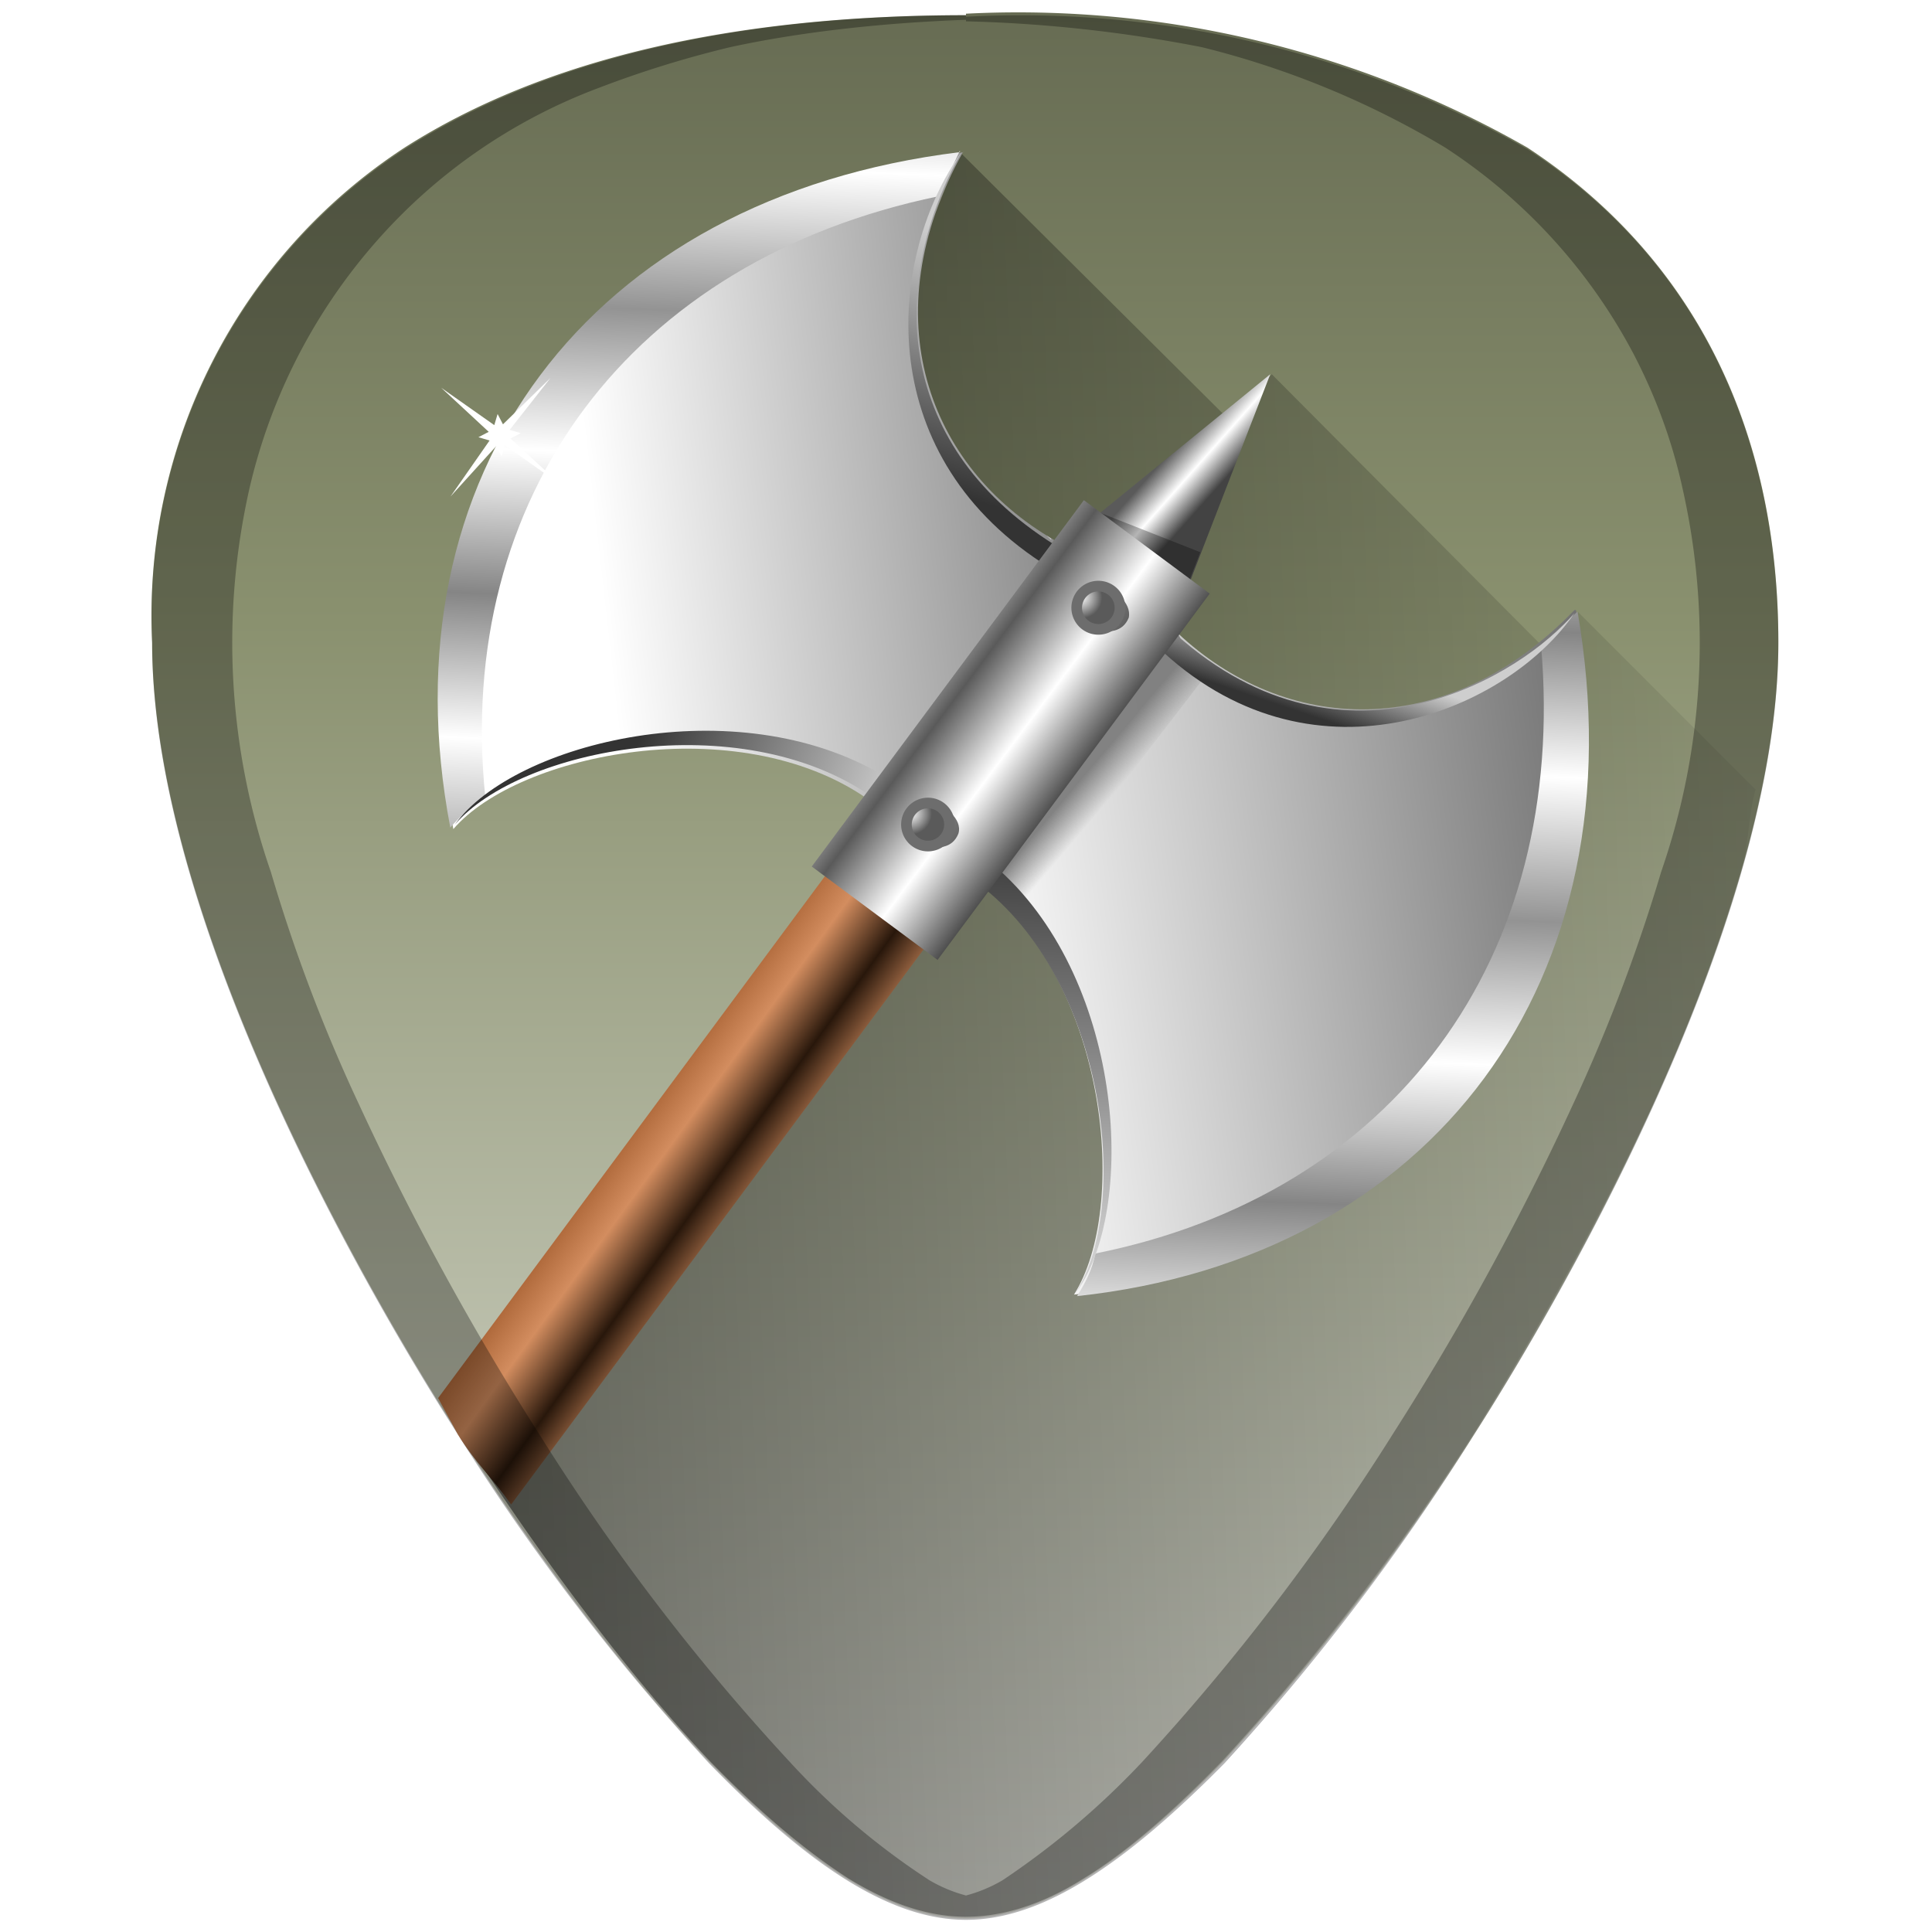 <?xml version="1.0" encoding="UTF-8" standalone="no"?>
<svg
   xmlns:dc="http://purl.org/dc/elements/1.1/"
   xmlns:cc="http://creativecommons.org/ns#"
   xmlns:rdf="http://www.w3.org/1999/02/22-rdf-syntax-ns#"
   xmlns:svg="http://www.w3.org/2000/svg"
   xmlns="http://www.w3.org/2000/svg"
   xmlns:xlink="http://www.w3.org/1999/xlink"
   xmlns:sodipodi="http://sodipodi.sourceforge.net/DTD/sodipodi-0.dtd"
   xmlns:inkscape="http://www.inkscape.org/namespaces/inkscape"
   width="48"
   height="48"
   viewBox="0 0 12.7 12.7"
   version="1.1"
   id="svg169"
   sodipodi:docname="preferences-desktop.svg"
   inkscape:version="0.92.4 (5da689c313, 2019-01-14)">
  <sodipodi:namedview
     pagecolor="#ffffff"
     bordercolor="#666666"
     borderopacity="1"
     objecttolerance="10"
     gridtolerance="10"
     guidetolerance="10"
     inkscape:pageopacity="0"
     inkscape:pageshadow="2"
     inkscape:window-width="1112"
     inkscape:window-height="480"
     id="namedview171"
     showgrid="false"
     inkscape:zoom="4.9166667"
     inkscape:cx="2.1355932"
     inkscape:cy="24"
     inkscape:window-x="0"
     inkscape:window-y="25"
     inkscape:window-maximized="0"
     inkscape:current-layer="svg169" />
  <defs
     id="defs125">
    <linearGradient
       id="r">
      <stop
         offset="0"
         id="stop4" />
      <stop
         offset="1"
         stop-opacity="0"
         id="stop6" />
    </linearGradient>
    <linearGradient
       id="q">
      <stop
         offset="0"
         stop-color="#28170b"
         id="stop9" />
      <stop
         offset=".5"
         stop-color="#d38d5f"
         id="stop11" />
      <stop
         offset="1"
         stop-color="#a05a2c"
         id="stop13" />
    </linearGradient>
    <linearGradient
       id="h">
      <stop
         offset="0"
         stop-color="gray"
         id="stop16" />
      <stop
         offset="1"
         stop-color="gray"
         stop-opacity="0"
         id="stop18" />
    </linearGradient>
    <linearGradient
       id="g">
      <stop
         offset="0"
         stop-color="gray"
         id="stop21" />
      <stop
         offset="1"
         stop-color="gray"
         stop-opacity="0"
         id="stop23" />
    </linearGradient>
    <linearGradient
       id="f">
      <stop
         offset="0"
         stop-color="#676c53"
         id="stop26" />
      <stop
         offset=".32"
         stop-color="#8a916f"
         id="stop28" />
      <stop
         offset="1"
         stop-color="#e2e3db"
         id="stop30" />
    </linearGradient>
    <linearGradient
       id="a">
      <stop
         offset="0"
         stop-color="#211512"
         stop-opacity="0"
         id="stop33" />
      <stop
         offset="1"
         stop-opacity=".85"
         id="stop35" />
    </linearGradient>
    <linearGradient
       id="b">
      <stop
         offset="0"
         stop-color="#ff6838"
         id="stop38" />
      <stop
         offset="1"
         stop-color="#2b1100"
         id="stop40" />
    </linearGradient>
    <linearGradient
       id="c">
      <stop
         offset="0"
         stop-color="#666"
         id="stop43" />
      <stop
         offset="1"
         stop-color="#1a1a1a"
         id="stop45" />
    </linearGradient>
    <linearGradient
       id="d">
      <stop
         offset="0"
         stop-color="#4d4d4d"
         id="stop48" />
      <stop
         offset="1"
         stop-color="#fff"
         id="stop50" />
    </linearGradient>
    <linearGradient
       id="e">
      <stop
         offset="0"
         stop-color="#020000"
         id="stop53" />
      <stop
         offset="1"
         stop-opacity=".07"
         id="stop55" />
    </linearGradient>
    <linearGradient
       xlink:href="#f"
       id="s"
       x1="6.35"
       y1="284.39"
       x2="6.35"
       y2="296.91"
       gradientUnits="userSpaceOnUse"
       gradientTransform="translate(0,-284.3)" />
    <linearGradient
       id="i">
      <stop
         offset="0"
         stop-color="#fff"
         id="stop59" />
      <stop
         offset=".69"
         stop-color="#bfbfbf"
         id="stop61" />
      <stop
         offset="1"
         stop-color="#525252"
         id="stop63" />
    </linearGradient>
    <linearGradient
       id="j">
      <stop
         offset="0"
         stop-color="#502d16"
         id="stop66" />
      <stop
         offset="1"
         stop-color="#2a170b"
         id="stop68" />
    </linearGradient>
    <linearGradient
       id="k">
      <stop
         offset="0"
         stop-color="#fff"
         id="stop71" />
      <stop
         offset="1"
         stop-color="#fff"
         stop-opacity="0"
         id="stop73" />
    </linearGradient>
    <linearGradient
       id="l">
      <stop
         offset="0"
         stop-color="#434343"
         id="stop76" />
      <stop
         offset=".5"
         stop-color="#fff"
         id="stop78" />
      <stop
         offset="1"
         stop-color="#5a5a5a"
         id="stop80" />
    </linearGradient>
    <linearGradient
       x1="753.39"
       y1="331.47"
       x2="751.24"
       y2="318.05"
       id="v"
       xlink:href="#l"
       gradientUnits="userSpaceOnUse"
       gradientTransform="matrix(0.022,-0.018,0.018,0.022,-14.484,9.413)" />
    <linearGradient
       id="m">
      <stop
         offset="0"
         stop-color="#232323"
         id="stop84" />
      <stop
         offset="1"
         stop-color="#797979"
         stop-opacity=".57"
         id="stop86" />
    </linearGradient>
    <linearGradient
       id="n">
      <stop
         offset="0"
         stop-color="#fff"
         id="stop89" />
      <stop
         offset="1"
         stop-color="#5a5a5a"
         id="stop91" />
    </linearGradient>
    <linearGradient
       x1="637.31"
       y1="381.19"
       x2="785.01"
       y2="472.13"
       id="w"
       xlink:href="#n"
       gradientUnits="userSpaceOnUse"
       gradientTransform="matrix(0.022,-0.018,0.018,0.022,-14.476,9.322)" />
    <linearGradient
       x1="650.29"
       y1="287.81"
       x2="694.67"
       y2="237.55"
       id="x"
       xlink:href="#o"
       gradientUnits="userSpaceOnUse"
       gradientTransform="matrix(0.022,-0.018,0.018,0.022,-14.488,9.332)"
       spreadMethod="reflect" />
    <linearGradient
       id="o">
      <stop
         offset="0"
         stop-color="#858585"
         id="stop96" />
      <stop
         offset=".5"
         stop-color="#fff"
         id="stop98" />
      <stop
         offset="1"
         stop-color="#939393"
         id="stop100" />
    </linearGradient>
    <linearGradient
       x1="688.38"
       y1="360.79"
       x2="689.85"
       y2="368.76"
       id="y"
       xlink:href="#h"
       gradientUnits="userSpaceOnUse"
       gradientTransform="matrix(0.022,-0.018,0.018,0.022,-14.293,9.288)" />
    <linearGradient
       x1="375.71"
       y1="233.46"
       x2="378.95"
       y2="242.64"
       id="z"
       xlink:href="#p"
       gradientUnits="userSpaceOnUse"
       gradientTransform="matrix(-0.033,-0.026,0.025,-0.034,14.25,22.1)" />
    <linearGradient
       id="p">
      <stop
         offset="0"
         stop-color="#333"
         id="stop105" />
      <stop
         offset="1"
         stop-color="#cecece"
         id="stop107" />
    </linearGradient>
    <linearGradient
       x1="626.22"
       y1="254.71"
       x2="753.44"
       y2="336.74"
       id="A"
       xlink:href="#n"
       gradientUnits="userSpaceOnUse"
       gradientTransform="matrix(0.022,-0.018,0.018,0.022,-14.431,9.327)" />
    <linearGradient
       x1="650.29"
       y1="287.81"
       x2="694.67"
       y2="237.55"
       id="B"
       xlink:href="#o"
       gradientUnits="userSpaceOnUse"
       gradientTransform="matrix(0.022,-0.018,0.018,0.022,-14.426,9.345)"
       spreadMethod="reflect" />
    <linearGradient
       x1="356.47"
       y1="236.08"
       x2="344.56"
       y2="272.93"
       id="C"
       xlink:href="#p"
       gradientUnits="userSpaceOnUse"
       gradientTransform="matrix(0.035,0.024,0.025,-0.035,-12.07,2.97)" />
    <linearGradient
       x1="346.51"
       y1="251.22"
       x2="384"
       y2="242.87"
       id="D"
       xlink:href="#p"
       gradientUnits="userSpaceOnUse"
       gradientTransform="matrix(0.035,0.026,-0.026,0.035,-1.38,-12.98)" />
    <linearGradient
       x1="402.3"
       y1="222.97"
       x2="438.56"
       y2="275.64"
       id="E"
       xlink:href="#p"
       gradientUnits="userSpaceOnUse"
       gradientTransform="matrix(0.035,0.026,-0.026,0.035,-1.35,-12.84)" />
    <linearGradient
       x1="518.03"
       y1="-583.12"
       x2="484.26"
       y2="-583.3"
       id="F"
       xlink:href="#l"
       gradientUnits="userSpaceOnUse"
       gradientTransform="matrix(0.023,0.017,-0.017,0.023,-14.454,9.344)"
       spreadMethod="reflect" />
    <linearGradient
       x1="659.77"
       y1="354.73"
       x2="661.72"
       y2="358.38"
       id="G"
       xlink:href="#m"
       gradientUnits="userSpaceOnUse"
       gradientTransform="matrix(0.022,-0.018,0.018,0.022,-14.455,9.348)" />
    <radialGradient
       cx="423.06"
       cy="323.66"
       r="27.46"
       fx="423.06"
       fy="323.66"
       id="H"
       xlink:href="#n"
       gradientUnits="userSpaceOnUse"
       gradientTransform="matrix(0.005,8e-4,-8e-4,0.005,4.13,3.39)" />
    <linearGradient
       x1="659.77"
       y1="354.73"
       x2="661.72"
       y2="358.38"
       id="I"
       xlink:href="#m"
       gradientUnits="userSpaceOnUse"
       gradientTransform="matrix(0.022,-0.018,0.018,0.022,-13.336,7.927)" />
    <radialGradient
       cx="423.06"
       cy="323.66"
       r="27.46"
       fx="423.06"
       fy="323.66"
       id="J"
       xlink:href="#n"
       gradientUnits="userSpaceOnUse"
       gradientTransform="matrix(0.005,8e-4,-8e-4,0.005,5.25,1.97)" />
    <filter
       id="K">
      <feGaussianBlur
         stdDeviation="3.84"
         id="feGaussianBlur120" />
    </filter>
    <linearGradient
       xlink:href="#q"
       id="u"
       gradientUnits="userSpaceOnUse"
       gradientTransform="matrix(0.022,-0.018,0.018,0.022,-14.455,9.348)"
       x1="486.33"
       y1="402.14"
       x2="479.65"
       y2="376.89"
       spreadMethod="reflect" />
    <linearGradient
       xlink:href="#r"
       id="t"
       gradientUnits="userSpaceOnUse"
       x1="2.54"
       y1="6.21"
       x2="12.57"
       y2="5.8" />
  </defs>
  <path
     d="M 6.35,0.1 C 4.81,0.1 3.57,0.39 2.66,0.97 A 3.67,3.67 0 0 0 1,4.22 c 0,1.91 1.54,4.47 2.01,5.2 0.54,0.85 1.13,1.61 1.65,2.16 0.68,0.7 1.21,1.03 1.69,1.03 0.48,0 1.01,-0.33 1.69,-1.03 A 15.2,15.2 0 0 0 9.69,9.43 c 0.47,-0.74 2,-3.3 2,-5.21 0,-1.42 -0.57,-2.54 -1.65,-3.25 A 6.75,6.75 0 0 0 6.35,0.09 Z"
     id="path127"
     style="fill:url(#s)"
     inkscape:connector-curvature="0" />
  <path
     d="m 3.1,9.53 c 0.52,0.8 1.07,1.52 1.56,2.04 0.34,0.35 0.64,0.6 0.92,0.78 0.28,0.17 0.53,0.25 0.77,0.25 0.24,0 0.5,-0.08 0.77,-0.25 C 7.4,12.18 7.7,11.92 8.04,11.57 A 15.2,15.2 0 0 0 9.01,10.4 15.2,15.2 0 0 0 9.69,9.42 c 0.23,-0.37 0.73,-1.2 1.18,-2.17 0.22,-0.48 0.42,-1 0.57,-1.52 0.06,-0.19 0.05,-0.36 0.1,-0.54 L 10.37,4.02 10.31,4.42 8.36,2.46 8.09,2.77 6.31,1 5.31,3.48 6.58,4.9 Z"
     id="path129"
     style="opacity:0.5;fill:url(#t)"
     inkscape:connector-curvature="0" />
  <path
     style="color:#000000;overflow:visible;fill:url(#u);fill-rule:evenodd;marker:none;enable-background:accumulate"
     d="M 2.88,9.19 3.01,9.43 C 3.12,9.61 3.24,9.72 3.36,9.89 L 6.28,5.96 5.63,5.48 Z"
     overflow="visible"
     id="path131"
     inkscape:connector-curvature="0" />
  <path
     d="M 7.16,3.43 C 7.28,3.45 7.8,3.88 7.8,3.88 L 8.35,2.46 Z"
     style="color:#000000;overflow:visible;fill:url(#v);fill-rule:evenodd;marker:none;enable-background:accumulate"
     overflow="visible"
     id="path133"
     inkscape:connector-curvature="0" />
  <path
     d="M 7.23,3.37 7.89,3.63 7.82,3.81 Z"
     id="path135"
     inkscape:connector-curvature="0"
     style="opacity:0.29;fill:#030303;fill-rule:evenodd" />
  <path
     d="M 10.35,4.01 C 9.5,4.89 8.44,4.82 7.74,4.16 L 6.48,5.84 c 0.8,0.65 0.94,2.1 0.58,2.67 2.34,-0.25 3.72,-2.07 3.3,-4.5 z"
     id="path137"
     style="fill:url(#w);fill-rule:evenodd"
     inkscape:connector-curvature="0" />
  <path
     d="M 10.37,4.02 C 10.79,6.45 9.41,8.27 7.08,8.52 7.13,8.44 7.18,8.35 7.2,8.24 9.15,7.85 10.31,6.31 10.13,4.24 Z M 7.75,4.18 7.79,4.21 Z"
     style="color:#000000;overflow:visible;fill:url(#x);marker:none;enable-background:accumulate"
     overflow="visible"
     id="path139"
     inkscape:connector-curvature="0" />
  <path
     d="M 6.5,5.84 7.74,4.16 C 7.84,4.33 7.7,4.33 7.98,4.37 L 6.73,6 Z"
     id="path141"
     style="opacity:0.99;fill:url(#y);fill-rule:evenodd"
     inkscape:connector-curvature="0" />
  <path
     d="m 7.65,4.29 c 1.01,0.92 2.27,0.37 2.7,-0.26 -0.34,0.4 -1.5,1.14 -2.62,0.14 z"
     id="path143"
     style="fill:url(#z);fill-rule:evenodd"
     inkscape:connector-curvature="0" />
  <path
     d="M 6.33,1 C 5.73,2.08 6.1,3.07 6.93,3.55 L 5.7,5.25 C 4.85,4.66 3.41,4.95 2.98,5.45 2.55,3.15 3.88,1.3 6.34,1 Z"
     style="color:#000000;overflow:visible;fill:url(#A);fill-rule:evenodd;marker:none;enable-background:accumulate"
     overflow="visible"
     id="path145"
     inkscape:connector-curvature="0" />
  <path
     d="M 6.31,1 C 3.86,1.3 2.52,3.13 2.96,5.44 3.02,5.37 3.1,5.3 3.19,5.24 2.99,3.27 4.14,1.71 6.17,1.29 L 6.31,0.99 Z M 6.91,3.54 6.88,3.52 6.91,3.55 Z"
     style="color:#000000;overflow:visible;fill:url(#B);marker:none;enable-background:accumulate"
     overflow="visible"
     id="path147"
     inkscape:connector-curvature="0" />
  <path
     d="M 6.85,3.7 C 5.72,2.96 5.84,1.68 6.32,1 5.86,1.82 5.85,2.9 6.93,3.58 Z"
     id="path149"
     style="fill:url(#C);fill-rule:evenodd"
     inkscape:connector-curvature="0" />
  <path
     d="M 5.81,5.1 C 4.84,4.52 3.38,4.88 2.99,5.42 3.42,4.92 4.86,4.64 5.72,5.23 Z"
     id="path151"
     style="fill:url(#D);fill-rule:evenodd"
     inkscape:connector-curvature="0" />
  <path
     d="M 6.57,5.72 C 7.4,6.47 7.47,7.97 7.07,8.5 7.43,7.94 7.28,6.49 6.47,5.84 Z"
     style="color:#000000;overflow:visible;fill:url(#E);fill-rule:evenodd;marker:none;enable-background:accumulate"
     overflow="visible"
     id="path153"
     inkscape:connector-curvature="0" />
  <path
     style="color:#000000;overflow:visible;fill:url(#F);fill-rule:evenodd;marker:none;enable-background:accumulate"
     overflow="visible"
     d="M 7.125,3.288 7.952,3.902 6.163,6.31 5.336,5.696 Z"
     id="path155"
     inkscape:connector-curvature="0" />
  <path
     d="M 6.3,5.48 C 6.26,5.58 6.16,5.58 6.08,5.56 6.01,5.54 6.19,5.51 6.2,5.44 6.2,5.36 6.05,5.26 6.13,5.28 6.2,5.29 6.33,5.38 6.3,5.48 Z"
     style="color:#000000;overflow:visible;opacity:0.64;fill:url(#G);fill-rule:evenodd;marker:none;enable-background:accumulate"
     overflow="visible"
     id="path157"
     inkscape:connector-curvature="0" />
  <path
     d="M 6.24,5.44 A 0.141,0.141 0 1 1 5.96,5.4 0.141,0.141 0 1 1 6.24,5.44 Z"
     style="color:#000000;overflow:visible;fill:url(#H);fill-rule:evenodd;stroke:#6d6d6d;stroke-width:0.07;marker:none;enable-background:accumulate"
     overflow="visible"
     id="path159"
     inkscape:connector-curvature="0" />
  <path
     d="M 7.42,4.06 C 7.38,4.16 7.28,4.16 7.2,4.14 7.12,4.12 7.31,4.09 7.32,4.02 7.32,3.94 7.17,3.84 7.24,3.86 c 0.08,0.01 0.2,0.1 0.18,0.2 z"
     style="color:#000000;overflow:visible;opacity:0.64;fill:url(#I);fill-rule:evenodd;marker:none;enable-background:accumulate"
     overflow="visible"
     id="path161"
     inkscape:connector-curvature="0" />
  <path
     d="M 7.36,4.02 A 0.142,0.142 0 1 1 7.08,3.97 0.142,0.142 0 1 1 7.36,4.02 Z"
     style="color:#000000;overflow:visible;fill:url(#J);fill-rule:evenodd;stroke:#6d6d6d;stroke-width:0.07;marker:none;enable-background:accumulate"
     overflow="visible"
     id="path163"
     inkscape:connector-curvature="0" />
  <path
     d="m 142.37,165.4 -11.69,-2.32 10.47,68.42 -19.23,-66.6 -9.79,6.8 2.31,-11.7 -69.05,11.1 67.23,-19.85 -6.79,-9.8 11.69,2.31 -9.84,-65.9 18.6,64.08 9.79,-6.79 -2.31,11.7 67.79,-6.7 -65.97,15.45 z"
     transform="matrix(0.005,-0.004,0.004,0.005,2.05,2.59)"
     style="color:#000000;overflow:visible;fill:#ffffff;marker:none;filter:url(#K);enable-background:accumulate"
     overflow="visible"
     id="path165"
     inkscape:connector-curvature="0" />
  <path
     d="M 6.35,0.1 C 4.81,0.1 3.57,0.4 2.66,0.98 A 3.67,3.67 0 0 0 1,4.23 c 0,1.91 1.54,4.47 2.01,5.2 a 14.78,14.78 0 0 0 1.65,2.16 c 0.68,0.7 1.21,1.03 1.69,1.03 0.48,0 1.01,-0.33 1.7,-1.03 A 14.78,14.78 0 0 0 9.69,9.43 c 0.47,-0.73 2,-3.29 2,-5.2 0,-1.42 -0.57,-2.55 -1.65,-3.25 A 6.75,6.75 0 0 0 6.35,0.11 Z m 0,0.04 a 9.3,9.3 0 0 1 1.55,0.17 5.82,5.82 0 0 1 1.6,0.66 3.65,3.65 0 0 1 1.24,1.36 c 0.14,0.27 0.25,0.56 0.32,0.88 A 4.6,4.6 0 0 1 10.92,5.73 11.22,11.22 0 0 1 10.34,7.26 18,18 0 0 1 9.16,9.42 14.78,14.78 0 0 1 7.51,11.58 5.3,5.3 0 0 1 6.59,12.36 0.96,0.96 0 0 1 6.35,12.46 0.96,0.96 0 0 1 6.11,12.36 4.76,4.76 0 0 1 5.19,11.58 14.4,14.4 0 0 1 3.54,9.42 18.4,18.4 0 0 1 2.36,7.26 10.74,10.74 0 0 1 1.78,5.73 4.6,4.6 0 0 1 1.64,3.21 3.73,3.73 0 0 1 2.48,1.58 3.65,3.65 0 0 1 3.93,0.58 6.96,6.96 0 0 1 4.8,0.31 c 0.46,-0.1 1,-0.16 1.55,-0.18 z"
     id="path167"
     inkscape:connector-curvature="0"
     style="opacity:0.3" />
</svg>
